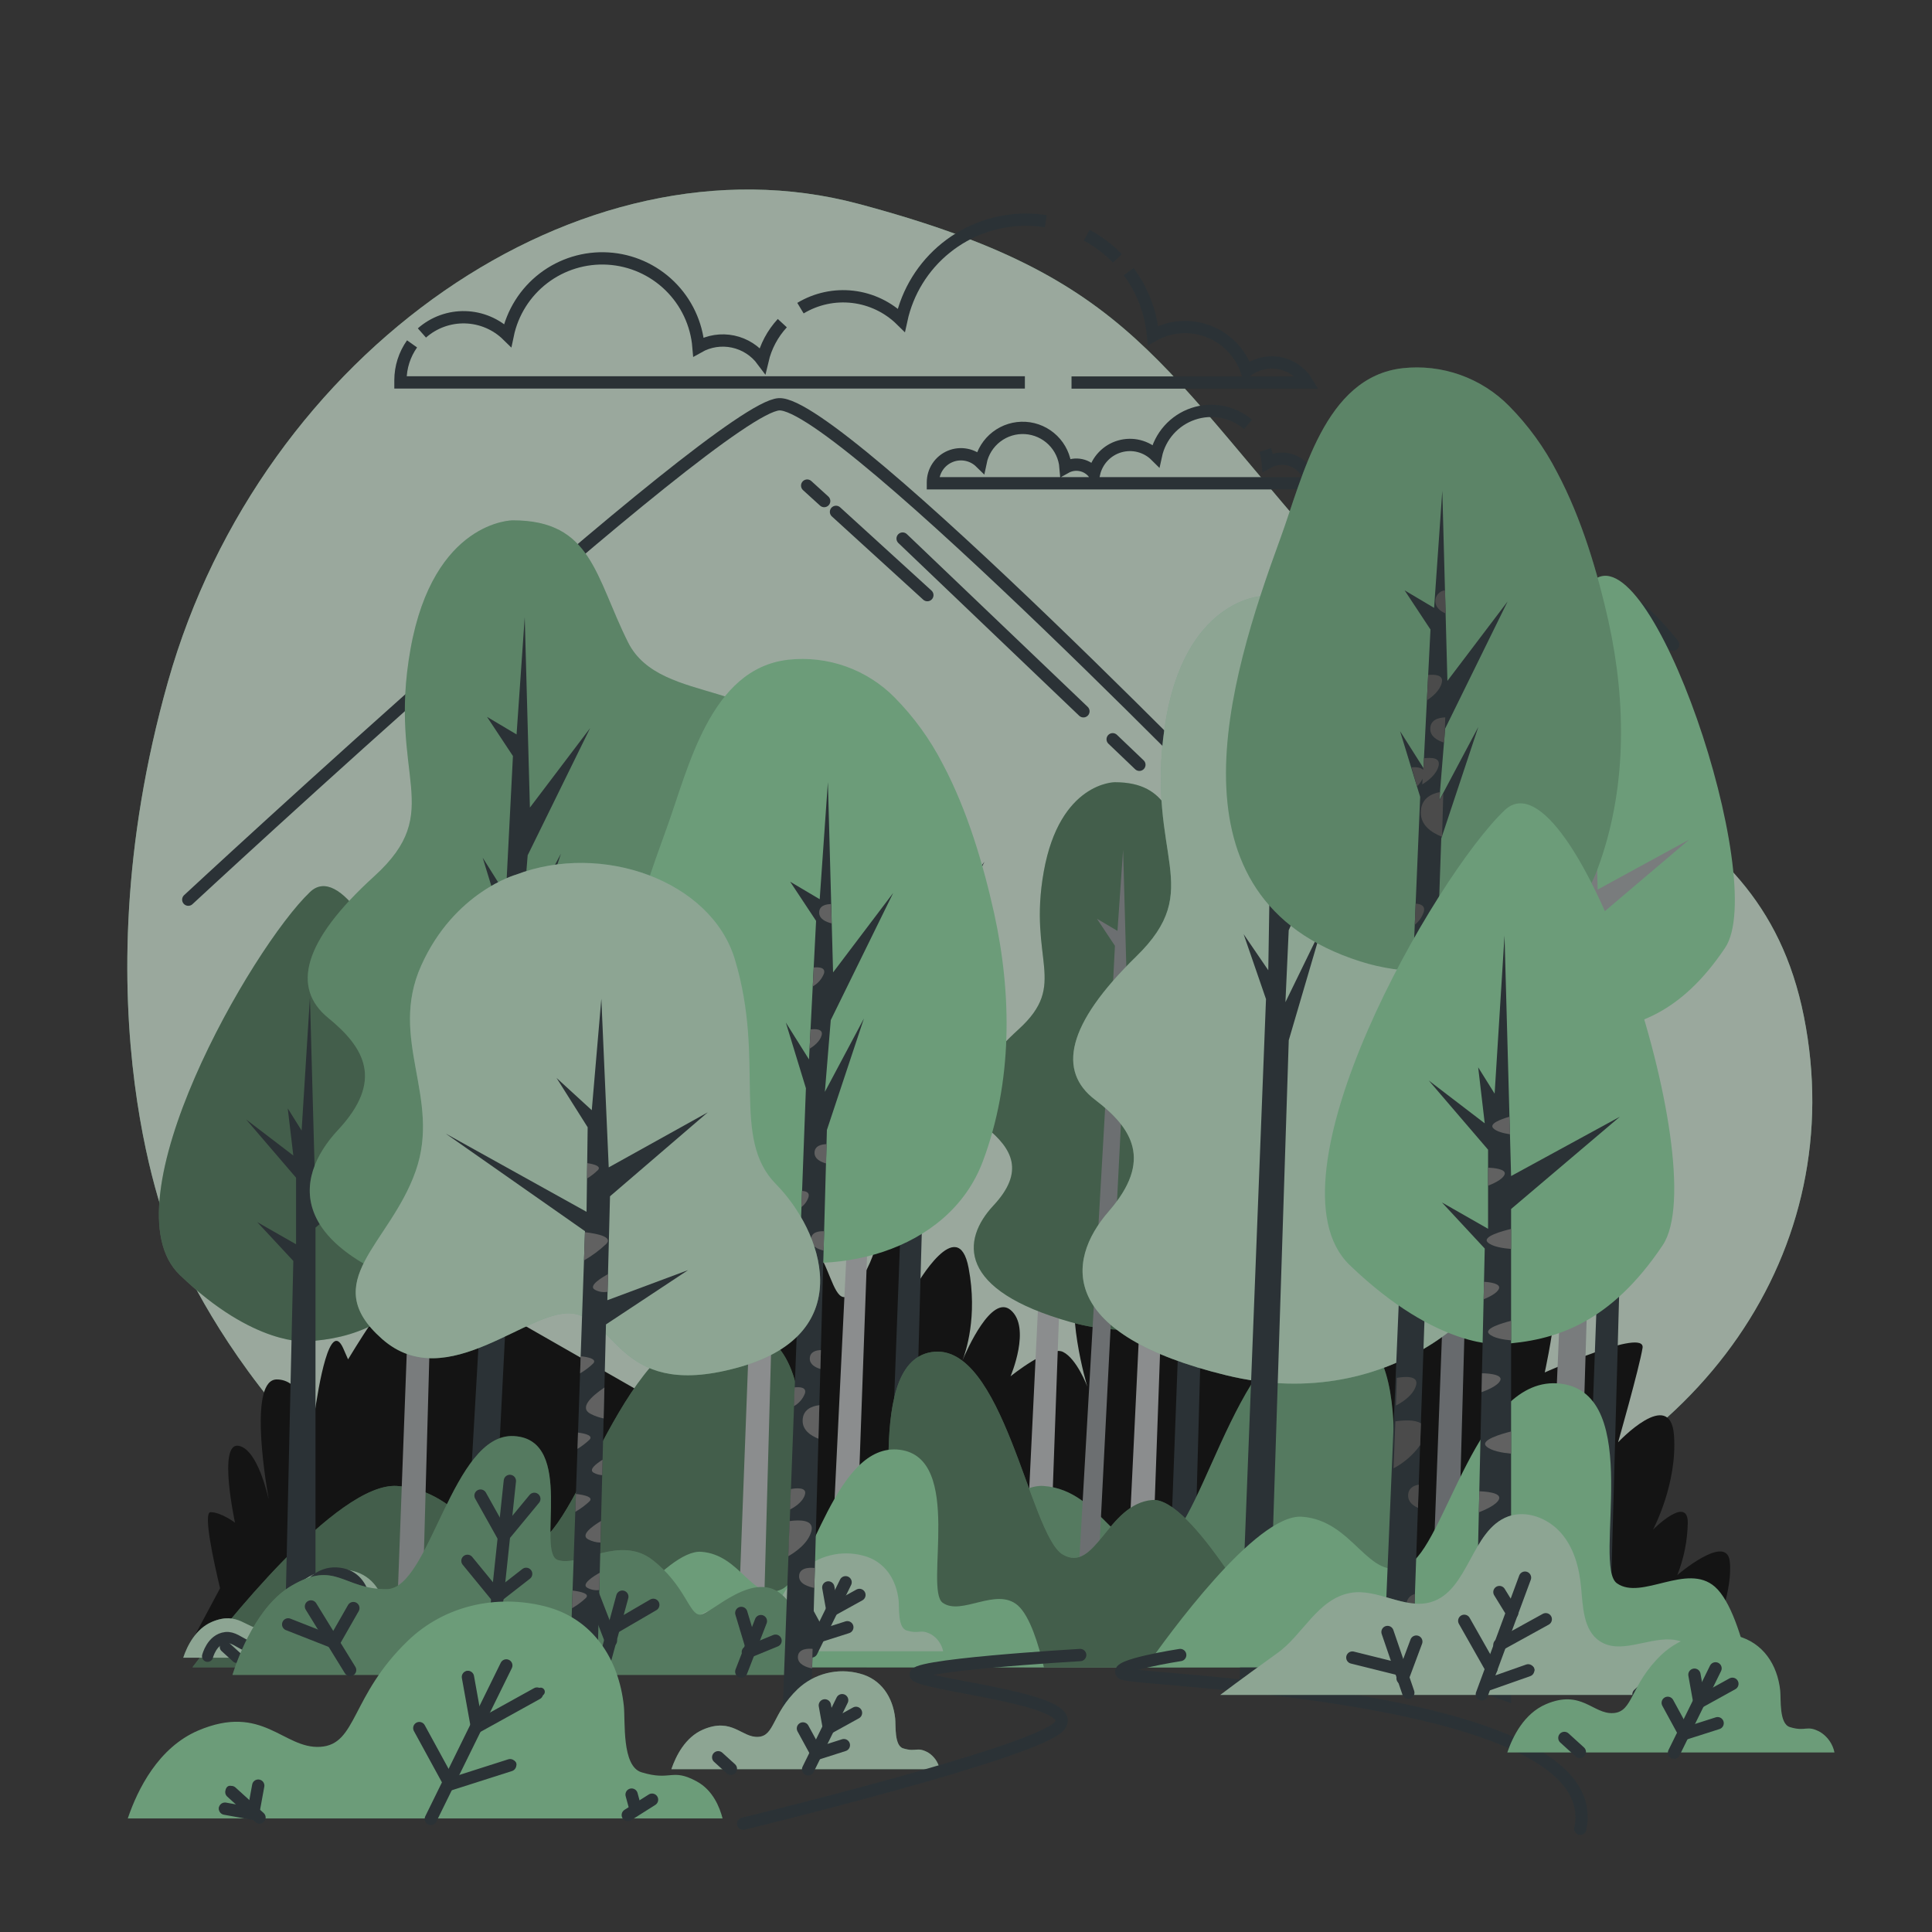 <svg width="157" height="157" viewBox="0 0 157 157" fill="none" xmlns="http://www.w3.org/2000/svg">
<rect x="0" y="0" width="157" height="157" fill="#333333" stroke="none"/>
<g style="mix-blend-mode:luminosity" opacity="0.6">
<path d="M13.945 100.571C13.945 100.571 22.338 122.711 46.014 130.988C69.689 139.265 95.783 131.12 117.094 125.082C138.405 119.044 150.331 101.441 146.594 82.629C142.858 63.818 125.139 64.251 109.505 46.915C93.871 29.579 92.338 22.589 69.768 16.567C47.198 10.544 21.261 28.496 13.653 55.387C6.045 82.278 13.945 100.571 13.945 100.571Z" fill="#92E3A9"/>
<path opacity="0.7" d="M13.945 100.571C13.945 100.571 22.338 122.711 46.014 130.988C69.689 139.265 95.783 131.12 117.094 125.082C138.405 119.044 150.331 101.441 146.594 82.629C142.858 63.818 125.139 64.251 109.505 46.915C93.871 29.579 92.338 22.589 69.768 16.567C47.198 10.544 21.261 28.496 13.653 55.387C6.045 82.278 13.945 100.571 13.945 100.571Z" fill="white"/>
<path d="M63.573 26.26C62.783 27.115 62.228 28.16 61.962 29.293C61.379 28.506 60.529 27.96 59.571 27.757C58.613 27.554 57.614 27.708 56.762 28.191C56.605 26.311 55.776 24.551 54.427 23.232C53.078 21.914 51.299 21.125 49.416 21.011C47.532 20.896 45.671 21.464 44.172 22.609C42.674 23.755 41.638 25.402 41.254 27.249C40.332 26.342 39.101 25.817 37.808 25.782C36.515 25.746 35.256 26.202 34.286 27.058" stroke="#263238" stroke-miterlimit="10"/>
<path d="M84.984 17.973C84.451 17.891 83.912 17.85 83.373 17.851C81.006 17.85 78.71 18.659 76.867 20.145C75.024 21.63 73.745 23.701 73.243 26.015C72.179 24.965 70.796 24.3 69.312 24.124C67.828 23.948 66.328 24.27 65.048 25.041" stroke="#263238" stroke-miterlimit="10"/>
<path d="M90.806 20.997C90.074 20.246 89.233 19.611 88.31 19.113" stroke="#263238" stroke-miterlimit="10"/>
<path d="M87.075 31.086H106.229C105.987 30.68 105.661 30.329 105.273 30.058C104.886 29.787 104.445 29.6 103.98 29.511C103.516 29.422 103.037 29.433 102.577 29.542C102.116 29.651 101.684 29.856 101.309 30.144C101.055 29.41 100.643 28.741 100.102 28.184C99.561 27.627 98.904 27.195 98.178 26.92C97.452 26.645 96.674 26.533 95.9 26.592C95.126 26.651 94.374 26.88 93.698 27.262C93.525 25.384 92.841 23.59 91.719 22.074" stroke="#263238" stroke-miterlimit="10"/>
<path d="M33.485 27.945C32.875 28.805 32.546 29.833 32.543 30.887C32.543 30.95 32.543 31.013 32.543 31.076H83.285" stroke="#263238" stroke-miterlimit="10"/>
<path d="M101.422 34.49C100.816 33.973 100.085 33.622 99.302 33.471C98.52 33.321 97.711 33.376 96.956 33.632C96.201 33.888 95.525 34.335 94.995 34.93C94.465 35.525 94.098 36.248 93.93 37.027C93.552 36.651 93.08 36.383 92.563 36.251C92.047 36.119 91.504 36.128 90.992 36.276C90.48 36.423 90.016 36.706 89.65 37.093C89.283 37.48 89.026 37.958 88.906 38.477C88.645 38.13 88.267 37.888 87.841 37.798C87.416 37.708 86.972 37.775 86.592 37.988C86.525 37.148 86.157 36.361 85.556 35.771C84.955 35.181 84.161 34.828 83.321 34.777C82.48 34.726 81.65 34.98 80.981 35.493C80.313 36.005 79.853 36.742 79.684 37.567C79.364 37.253 78.959 37.04 78.518 36.956C78.078 36.871 77.622 36.918 77.209 37.092C76.795 37.265 76.442 37.557 76.194 37.93C75.945 38.303 75.813 38.742 75.812 39.19C75.812 39.219 75.812 39.244 75.812 39.272H108.604C108.494 39.092 108.348 38.936 108.174 38.816C108.001 38.696 107.804 38.614 107.596 38.575C107.389 38.536 107.176 38.542 106.971 38.591C106.765 38.64 106.573 38.732 106.406 38.861C106.293 38.534 106.11 38.237 105.869 37.989C105.628 37.741 105.336 37.549 105.013 37.427C104.69 37.305 104.344 37.255 104 37.281C103.656 37.308 103.321 37.41 103.021 37.58C102.991 37.236 102.921 36.896 102.813 36.568" stroke="#263238" stroke-miterlimit="10"/>
<path d="M15.301 73.109C15.301 73.109 58.366 33.143 63.299 32.854C68.178 32.569 103.214 68.766 103.214 68.766C103.214 68.766 127.336 47.804 129.92 47.804C132.504 47.804 135.962 52.382 135.962 52.382" stroke="#263238" stroke-linecap="round" stroke-linejoin="round"/>
<path d="M92.589 62.148L90.419 60.075" stroke="#263238" stroke-linecap="round" stroke-linejoin="round"/>
<path d="M67.936 41.596L75.359 48.362" stroke="#263238" stroke-linecap="round" stroke-linejoin="round"/>
<path d="M65.594 39.461L66.975 40.717" stroke="#263238" stroke-linecap="round" stroke-linejoin="round"/>
<path d="M88.042 57.801L73.35 43.766" stroke="#263238" stroke-linecap="round" stroke-linejoin="round"/>
<path d="M140.562 126.856C140.276 124.585 136.304 127.992 136.304 127.992C136.841 126.636 137.129 125.193 137.155 123.735C137.155 121.464 134.329 124.3 134.329 124.3C134.329 124.3 136.316 120.61 136.034 116.638C135.751 112.666 131.49 117.206 131.49 117.206C131.49 117.206 133.195 111.24 133.478 109.542C133.76 107.843 125.531 111.529 125.531 111.529C125.531 111.529 126.099 108.973 126.381 106.421C126.529 105.114 125.125 105.658 123.706 106.502C123.392 105.366 122.554 105.287 121.621 105.642C121.681 105.359 121.747 105.052 121.819 104.722C122.133 103.193 119.954 104.917 118.142 106.546C117.923 104.56 117.025 102.711 115.599 101.312C114.227 99.94 112.748 101.469 111.517 103.617L109.479 104.245C109.454 103.849 109.413 103.441 109.353 103.02C108.986 100.451 106.841 103.221 105.369 105.501L103.799 105.984C103.547 104.376 102.932 102.031 101.418 100.181C98.866 97.06 92.903 105.859 92.903 105.859C92.903 105.859 89.213 99.892 87.794 103.033C86.375 106.173 88.362 112.685 88.362 112.685C88.362 112.685 87.511 110.412 86.378 109.859C85.244 109.306 82.12 111.843 82.12 111.843C82.12 111.843 83.822 107.871 82.12 106.452C80.578 105.168 78.578 109.683 78.208 110.562C78.468 109.897 79.464 107.014 78.713 103.045C77.862 98.505 74.455 104.464 74.455 104.464C74.455 104.464 75.024 98.787 71.903 97.936C68.781 97.085 73.322 97.936 70.198 103.613C67.073 109.291 68.213 99.641 63.669 100.207C59.126 100.772 60.266 117.806 60.266 117.806L42.358 107.564C42.358 107.564 41.507 105.859 38.625 105.344C35.742 104.829 37.535 109.272 37.535 109.272C37.535 109.272 33.56 105.582 31.858 105.582C31.415 105.582 30.056 107.551 28.285 110.465C28.156 110.167 28.024 109.862 27.886 109.554C26.809 107.19 25.898 112.478 25.518 115.181L25.204 115.724C24.975 114.39 24.306 112.098 22.491 112.098C20.294 112.098 21.458 119.671 21.826 121.775V121.8C21.543 120.604 20.73 117.718 19.383 117.489C17.681 117.206 19.097 123.735 19.097 123.735C19.097 123.735 17.964 122.884 17.113 122.884C16.485 122.884 17.354 126.843 17.882 129.069C16.092 132.398 14.877 134.706 14.877 134.706L26.181 128.561H85.587L82.713 132.536H139.416C139.416 132.536 140.844 129.132 140.562 126.856Z" fill="black"/>
<path d="M71.953 132.47H74.016L75.272 86.94L77.916 78.977L75.131 84.224L75.542 79.099L80.001 70.025L75.705 75.677L75.36 62.09L74.776 70.452L72.669 69.196L74.515 71.99L74.013 81.881L72.346 79.247L73.781 83.935L71.953 132.47Z" fill="#263238"/>
<path d="M79.825 135.487C79.09 132.573 77.888 128.956 76.211 127.606C73.234 125.207 68.392 128.978 65.786 127.264C63.18 125.549 68.763 108.76 59.82 107.733C50.877 106.706 47.53 123.838 43.433 125.549C39.335 127.26 37.846 121.097 32.26 120.754C27.378 120.44 17.939 132.46 15.644 135.487H79.825Z" fill="#92E3A9"/>
<path opacity="0.46" d="M79.825 135.487C79.09 132.573 77.888 128.956 76.211 127.606C73.234 125.207 68.392 128.978 65.786 127.264C63.18 125.549 68.763 108.76 59.82 107.733C50.877 106.706 47.53 123.838 43.433 125.549C39.335 127.26 37.846 121.097 32.26 120.754C27.378 120.44 17.939 132.46 15.644 135.487H79.825Z" fill="black"/>
<path d="M59.974 132.47H62.037L63.293 86.94L65.94 78.961L63.154 84.208L63.566 79.084L68.025 70.009L63.742 75.674L63.371 62.09L62.8 70.452L60.693 69.196L62.539 71.99L62.037 81.881L60.369 79.247L61.804 83.935L59.974 132.47Z" fill="#C7CACB"/>
<path d="M32.213 132.47H34.276L35.532 86.94L38.176 78.977L35.387 84.224L35.802 79.099L40.267 70.022L35.971 75.674L35.604 62.09L35.02 70.452L32.913 69.196L34.759 71.99L34.257 81.881L32.587 79.247L34.025 83.935L32.213 132.47Z" fill="#A8ADAF"/>
<path d="M91.398 132.47H93.461L94.717 97.474L97.374 91.373L94.585 95.405L94.997 91.468L99.456 84.465L95.16 88.83L94.79 78.393L94.199 84.82L92.096 83.859L93.942 86.004L93.436 93.606L91.769 91.581L93.204 95.182L91.398 132.47Z" fill="#C7CACB"/>
<path d="M67.303 132.47H69.366L70.622 97.474L73.275 91.373L70.49 95.405L70.901 91.468L75.36 84.465L71.064 88.83L70.694 78.393L70.11 84.82L68.003 83.859L69.852 86.004L69.347 93.606L67.68 91.581L69.115 95.182L67.303 132.47Z" fill="#C7CACB"/>
<path d="M83.081 132.47H85.141L86.397 97.474L89.053 91.373L86.265 95.405L86.68 91.468L91.135 84.465L86.84 88.83L86.469 78.393L85.888 84.82L83.781 83.859L85.628 86.004L85.125 93.606L83.455 91.581L84.893 95.182L83.081 132.47Z" fill="#C7CACB"/>
<path d="M128.762 132.471H130.825L132.081 86.941L134.725 78.978L131.939 84.225L132.351 79.1L136.81 70.025L132.514 75.677L132.143 62.094L131.566 70.452L129.459 69.196L131.305 71.991L130.803 81.882L129.135 79.248L130.57 83.936L128.762 132.471Z" fill="#263238"/>
<path d="M116.28 132.47H118.34L119.596 86.94L122.243 78.977L119.455 84.224L119.869 79.099L124.344 70.022L120.048 75.674L119.678 62.09L119.097 70.452L116.99 69.196L118.836 71.99L118.334 81.881L116.663 79.247L118.101 83.935L116.28 132.47Z" fill="#8A9094"/>
<path d="M94.881 132.47H96.941L98.197 86.94L100.841 78.977L98.052 84.224L98.467 79.099L102.935 70.022L98.639 75.674L98.281 62.09L97.701 70.452L95.594 69.196L97.44 71.99L96.938 81.881L95.267 79.247L96.705 83.935L94.881 132.47Z" fill="#263238"/>
<path d="M125.955 135.487C125.327 132.573 124.278 128.956 122.831 127.606C120.253 125.207 116.061 128.978 113.806 127.264C111.552 125.549 116.384 108.76 108.65 107.733C100.917 106.706 98.015 123.838 94.47 125.549C90.925 127.26 89.635 121.097 84.802 120.754C80.576 120.44 72.409 132.46 70.421 135.487H125.955Z" fill="#92E3A9"/>
<path opacity="0.25" d="M125.955 135.487C125.327 132.573 124.278 128.956 122.831 127.606C120.253 125.207 116.061 128.978 113.806 127.264C111.552 125.549 116.384 108.76 108.65 107.733C100.917 106.706 98.015 123.838 94.47 125.549C90.925 127.26 89.635 121.097 84.802 120.754C80.576 120.44 72.409 132.46 70.421 135.487H125.955Z" fill="black"/>
<path d="M90.583 63.566C90.583 63.566 86.121 63.566 84.821 70.817C83.521 78.067 86.865 79.923 82.773 83.647C78.682 87.371 78.126 89.971 80.17 91.644C82.215 93.318 83.332 95.177 80.729 97.965C78.126 100.753 77.753 104.845 87.05 107.448C96.348 110.051 103.413 103.73 103.786 99.454C104.16 95.177 100.995 92.385 100.81 88.853C100.624 85.32 107.134 81.973 106.389 77.141C105.645 72.308 98.951 74.164 97.092 70.446C95.233 66.728 95.045 63.566 90.583 63.566Z" fill="#92E3A9"/>
<path opacity="0.46" d="M90.583 63.566C90.583 63.566 86.121 63.566 84.821 70.817C83.521 78.067 86.865 79.923 82.773 83.647C78.682 87.371 78.126 89.971 80.17 91.644C82.215 93.318 83.332 95.177 80.729 97.965C78.126 100.753 77.753 104.845 87.05 107.448C96.348 110.051 103.413 103.73 103.786 99.454C104.16 95.177 100.995 92.385 100.81 88.853C100.624 85.32 107.134 81.973 106.389 77.141C105.645 72.308 98.951 74.164 97.092 70.446C95.233 66.728 95.045 63.566 90.583 63.566Z" fill="black"/>
<path d="M87.292 134.037H88.922L91.226 88.671L93.318 82.391L91.12 86.538L91.434 82.488L94.957 75.31L91.562 79.791L91.267 69.052L90.809 75.646L89.141 74.66L90.602 76.858L90.203 84.676L88.884 82.595L90.021 86.3L87.292 134.037Z" fill="#92989B"/>
<path d="M62.662 135.488C63.139 132.8 63.918 129.459 65.014 128.215C66.954 126.002 70.104 129.471 71.803 127.901C73.501 126.331 69.862 110.826 75.681 109.878C81.499 108.93 83.681 124.74 86.356 126.322C89.032 127.905 89.993 122.209 93.629 121.895C96.81 121.618 102.951 132.699 104.446 135.491L62.662 135.488Z" fill="#92E3A9"/>
<path opacity="0.46" d="M62.662 135.488C63.139 132.8 63.918 129.459 65.014 128.215C66.954 126.002 70.104 129.471 71.803 127.901C73.501 126.331 69.862 110.826 75.681 109.878C81.499 108.93 83.681 124.74 86.356 126.322C89.032 127.905 89.993 122.209 93.629 121.895C96.81 121.618 102.951 132.699 104.446 135.491L62.662 135.488Z" fill="black"/>
<path d="M84.83 135.487C84.4 133.635 83.694 131.33 82.714 130.463C80.968 128.937 78.133 131.336 76.607 130.247C75.081 129.157 78.349 118.465 73.115 117.812C67.881 117.159 65.915 128.064 63.516 129.154C61.117 130.244 60.244 126.328 56.972 126.102C54.112 125.91 48.582 133.556 47.238 135.481L84.83 135.487Z" fill="#92E3A9"/>
<path d="M24.963 109.002C24.963 109.002 20.68 109.454 14.601 103.595C8.522 97.736 20.463 76.996 25.195 72.487C29.927 67.978 39.639 96.832 36.016 102.242C32.392 107.652 28.574 108.779 24.963 109.002Z" fill="#92E3A9"/>
<path opacity="0.46" d="M24.963 109.002C24.963 109.002 20.68 109.454 14.601 103.595C8.522 97.736 20.463 76.996 25.195 72.487C29.927 67.978 39.639 96.832 36.016 102.242C32.392 107.652 28.574 108.779 24.963 109.002Z" fill="black"/>
<path d="M23.158 132.671L23.836 102.468L20.903 99.312L24.059 101.114V95.704L20.002 90.972L23.836 93.902L23.384 90.071L24.511 91.873L25.186 81.053L25.638 97.506L33.077 93.449L25.638 99.761V102.69V133.572" fill="#263238"/>
<path d="M129.154 83.784C129.154 83.784 124.871 84.234 118.792 78.374C112.713 72.515 124.657 51.775 129.367 47.266C134.077 42.757 143.811 71.611 140.188 77.021C136.564 82.431 132.759 83.558 129.154 83.784Z" fill="#92E3A9"/>
<path d="M125.701 131.38L128.027 77.247L125.098 74.091L128.253 75.894V70.483L124.193 65.751L128.027 68.681L127.575 64.85L128.702 66.653L129.381 55.832L129.83 72.289L137.268 68.229L129.83 74.54V77.473L128.181 132.282" fill="#A8ADAF"/>
<path d="M34.577 134.707C34.526 134.456 34.423 134.218 34.277 134.007C34.131 133.797 33.944 133.618 33.727 133.482C32.885 133.024 32.885 133.482 31.89 133.168C31.23 132.964 31.362 131.479 31.309 130.97C31.142 129.416 30.282 128.072 28.696 127.67C27.907 127.462 27.079 127.459 26.288 127.66C25.498 127.861 24.772 128.26 24.178 128.819C22.265 130.656 22.495 132.273 21.27 132.339C20.046 132.405 19.358 130.885 17.216 131.802C15.901 132.367 15.219 133.736 14.89 134.71L34.577 134.707Z" fill="#92E3A9"/>
<path opacity="0.5" d="M34.577 134.707C34.526 134.456 34.423 134.218 34.277 134.007C34.131 133.797 33.944 133.618 33.727 133.482C32.885 133.024 32.885 133.482 31.89 133.168C31.23 132.964 31.362 131.479 31.309 130.97C31.142 129.416 30.282 128.072 28.696 127.67C27.907 127.462 27.079 127.459 26.288 127.66C25.498 127.861 24.772 128.26 24.178 128.819C22.265 130.656 22.495 132.273 21.27 132.339C20.046 132.405 19.358 130.885 17.216 131.802C15.901 132.367 15.219 133.736 14.89 134.71L34.577 134.707Z" fill="white"/>
<path d="M16.868 134.596C16.868 134.596 17.207 133.199 18.35 133.073C19.493 132.948 20.297 134.81 21.993 133.243C23.688 131.676 24.703 127.695 27.331 127.823C29.959 127.952 29.915 131.127 29.617 132.439C29.318 133.752 31.058 133.695 31.815 133.538C32.571 133.381 33.466 134.216 33.466 134.725" stroke="#263238" stroke-width="0.904" stroke-linecap="round" stroke-linejoin="round"/>
<path d="M19.239 134.681L18.31 133.836" stroke="#263238" stroke-width="0.904" stroke-linecap="round" stroke-linejoin="round"/>
<path d="M24.912 134.725L27.412 129.645" stroke="#263238" stroke-width="0.904" stroke-linecap="round" stroke-linejoin="round"/>
<path d="M26.141 130.023L26.439 131.675L28.43 130.573" stroke="#263238" stroke-width="0.904" stroke-linecap="round" stroke-linejoin="round"/>
<path d="M24.532 131.717L25.55 133.582L27.537 132.945" stroke="#263238" stroke-width="0.904" stroke-linecap="round" stroke-linejoin="round"/>
<path d="M76.644 134.185C76.586 133.908 76.473 133.645 76.311 133.413C76.149 133.18 75.942 132.983 75.702 132.832C74.76 132.323 74.76 132.832 73.67 132.493C72.942 132.27 73.086 130.628 73.027 130.066C72.845 128.345 71.893 126.86 70.138 126.414C69.263 126.18 68.342 126.172 67.463 126.392C66.585 126.612 65.776 127.051 65.114 127.67C62.998 129.701 63.252 131.479 61.899 131.563C60.545 131.648 59.782 129.956 57.411 130.97C55.958 131.598 55.214 133.108 54.84 134.185H76.644Z" fill="#92E3A9"/>
<path opacity="0.5" d="M76.644 134.185C76.586 133.908 76.473 133.645 76.311 133.413C76.149 133.18 75.942 132.983 75.702 132.832C74.76 132.323 74.76 132.832 73.67 132.493C72.942 132.27 73.086 130.628 73.027 130.066C72.845 128.345 71.893 126.86 70.138 126.414C69.263 126.18 68.342 126.172 67.463 126.392C66.585 126.612 65.776 127.051 65.114 127.67C62.998 129.701 63.252 131.479 61.899 131.563C60.545 131.648 59.782 129.956 57.411 130.97C55.958 131.598 55.214 133.108 54.84 134.185H76.644Z" fill="white"/>
<path d="M59.675 134.153L58.645 133.217" stroke="#263238" stroke-linecap="round" stroke-linejoin="round"/>
<path d="M65.952 134.201L68.715 128.58" stroke="#263238" stroke-linecap="round" stroke-linejoin="round"/>
<path d="M67.311 129L67.638 130.827L69.839 129.609" stroke="#263238" stroke-linecap="round" stroke-linejoin="round"/>
<path d="M65.531 130.875L66.655 132.938L68.856 132.235" stroke="#263238" stroke-linecap="round" stroke-linejoin="round"/>
<path d="M41.664 42.283C41.664 42.283 35.237 42.283 33.362 52.727C31.488 63.17 36.308 65.849 30.417 71.203C24.526 76.556 23.723 80.309 26.671 82.717C29.619 85.125 31.221 87.804 27.472 91.823C23.723 95.842 23.189 101.733 36.578 105.482C49.967 109.231 60.128 100.125 60.677 93.968C61.227 87.81 56.658 83.791 56.391 78.704C56.124 73.617 65.497 68.797 64.423 61.836C63.349 54.875 53.713 57.55 51.037 52.196C48.362 46.843 48.092 42.283 41.664 42.283Z" fill="#92E3A9"/>
<path opacity="0.18" d="M41.664 42.283C41.664 42.283 35.237 42.283 33.362 52.727C31.488 63.17 36.308 65.849 30.417 71.203C24.526 76.556 23.723 80.309 26.671 82.717C29.619 85.125 31.221 87.804 27.472 91.823C23.723 95.842 23.189 101.733 36.578 105.482C49.967 109.231 60.128 100.125 60.677 93.968C61.227 87.81 56.658 83.791 56.391 78.704C56.124 73.617 65.497 68.797 64.423 61.836C63.349 54.875 53.713 57.55 51.037 52.196C48.362 46.843 48.092 42.283 41.664 42.283Z" fill="black"/>
<path d="M36.907 143.768H39.25L42.569 78.437L45.583 69.372L42.408 75.338L42.88 69.504L47.954 59.17L43.062 65.626L42.641 50.158L41.978 59.682L39.579 58.256L41.683 61.437L41.108 72.697L39.224 69.698L40.861 75.036L36.907 143.768Z" fill="#263238"/>
<path d="M102.565 48.435C102.565 48.435 96.144 48.658 94.633 59.161C93.123 69.664 98.031 72.17 92.332 77.728C86.633 83.285 85.958 87.06 88.984 89.365C92.011 91.669 93.71 94.291 90.102 98.436C86.495 102.581 86.168 108.484 99.676 111.765C113.184 115.047 123.041 105.595 123.361 99.422C123.682 93.249 118.993 89.393 118.548 84.319C118.102 79.244 127.302 74.104 125.989 67.196C124.677 60.288 115.138 63.287 112.274 58.027C109.41 52.768 108.986 48.212 102.565 48.435Z" fill="#92E3A9"/>
<g opacity="0.5">
<path d="M102.565 48.435C102.565 48.435 96.144 48.658 94.633 59.161C93.123 69.664 98.031 72.17 92.332 77.728C86.633 83.285 85.958 87.06 88.984 89.365C92.011 91.669 93.71 94.291 90.102 98.436C86.495 102.581 86.168 108.484 99.676 111.765C113.184 115.047 123.041 105.595 123.361 99.422C123.682 93.249 118.993 89.393 118.548 84.319C118.102 79.244 127.302 74.104 125.989 67.196C124.677 60.288 115.138 63.287 112.274 58.027C109.41 52.768 108.986 48.212 102.565 48.435Z" fill="white"/>
</g>
<path d="M100.681 137.576L103.026 137.494L104.728 84.535L107.422 75.36L104.458 81.439L104.725 75.593L109.435 65.089L104.772 71.708L103.811 56.263L103.478 65.802L101.032 64.464L103.246 67.57L103.064 78.846L101.061 75.913L102.879 81.188L100.681 137.576Z" fill="#263238"/>
<path d="M142.117 135.488C141.558 133.07 140.638 130.065 139.357 128.944C137.083 126.953 133.391 130.084 131.394 128.661C129.396 127.239 133.667 113.297 126.841 112.443C120.014 111.589 117.452 125.816 114.321 127.239C111.191 128.661 110.054 123.54 105.787 123.254C102.056 123.006 94.847 132.988 93.092 135.5L142.117 135.488Z" fill="#92E3A9"/>
<path d="M65.038 136.11C65.252 134.452 65.368 131.4 63.697 129.735C61.327 127.365 57.772 131.214 56.884 131.214C55.995 131.214 55.697 128.847 53.031 126.771C50.365 124.696 47.106 127.365 45.328 126.771C43.551 126.178 46.81 116.997 41.774 116.701C36.737 116.406 34.96 129.142 31.412 129.142C27.864 129.142 27.264 126.771 23.709 128.847C20.924 130.47 19.414 134.455 18.89 136.11H65.038Z" fill="#92E3A9"/>
<path opacity="0.25" d="M65.038 136.11C65.252 134.452 65.368 131.4 63.697 129.735C61.327 127.365 57.772 131.214 56.884 131.214C55.995 131.214 55.697 128.847 53.031 126.771C50.365 124.696 47.106 127.365 45.328 126.771C43.551 126.178 46.81 116.997 41.774 116.701C36.737 116.406 34.96 129.142 31.412 129.142C27.864 129.142 27.264 126.771 23.709 128.847C20.924 130.47 19.414 134.455 18.89 136.11H65.038Z" fill="black"/>
<path d="M28.451 135.71L25.27 130.545" stroke="#263238" stroke-linecap="round" stroke-linejoin="round"/>
<path d="M39.844 135.312L41.433 120.344" stroke="#263238" stroke-linecap="round" stroke-linejoin="round"/>
<path d="M48.983 135.578L50.572 129.75" stroke="#263238" stroke-linecap="round" stroke-linejoin="round"/>
<path d="M60.24 135.843L61.832 131.736" stroke="#263238" stroke-linecap="round" stroke-linejoin="round"/>
<path d="M28.715 130.678L27.126 133.46L23.418 132.003" stroke="#263238" stroke-linecap="round" stroke-linejoin="round"/>
<path d="M39.049 121.537L40.901 124.85L43.42 121.801" stroke="#263238" stroke-linecap="round" stroke-linejoin="round"/>
<path d="M37.987 126.838L40.374 129.752L42.757 127.896" stroke="#263238" stroke-linecap="round" stroke-linejoin="round"/>
<path d="M49.91 132.267L53.088 130.414" stroke="#263238" stroke-linecap="round" stroke-linejoin="round"/>
<path d="M49.647 133.328L48.055 129.221" stroke="#263238" stroke-linecap="round" stroke-linejoin="round"/>
<path d="M61.038 133.722L60.24 131.072" stroke="#263238" stroke-linecap="round" stroke-linejoin="round"/>
<path d="M60.772 134.254L63.023 133.328" stroke="#263238" stroke-linecap="round" stroke-linejoin="round"/>
<path d="M76.594 62.052C75.576 60.074 74.263 58.263 72.7 56.68C71.584 55.55 70.227 54.687 68.73 54.155C67.233 53.624 65.635 53.438 64.056 53.612C57.688 54.334 55.945 62.451 54.143 67.387C49.835 79.178 44.49 96.665 60.599 101.814C67.541 104.034 77.078 101.814 79.869 94.372C82.284 87.935 82.246 80.848 80.783 74.198C79.916 70.307 78.632 65.877 76.594 62.052Z" fill="#92E3A9"/>
<path d="M63.428 143.68H65.776L67.196 91.826L70.207 82.761L67.032 88.727L67.51 82.896L72.584 72.562L67.698 79.021L67.277 63.554L66.612 73.074L64.213 71.652L66.317 74.833L65.742 86.093L63.858 83.094L65.491 88.432L63.428 143.68Z" fill="#263238"/>
<path d="M66.665 111.247L66.709 109.715C66.335 109.715 65.805 109.844 65.805 110.409C65.805 110.877 66.254 111.122 66.665 111.247Z" fill="#808080"/>
<path d="M66.191 93.685C66.191 94.184 66.697 94.426 67.133 94.546L67.177 92.976C66.804 92.991 66.191 93.079 66.191 93.685Z" fill="#808080"/>
<path d="M65.902 100.743C65.902 101.277 66.483 101.519 66.932 101.626L66.976 100.056C66.628 100.034 65.902 100.081 65.902 100.743Z" fill="#808080"/>
<path d="M66.772 84.117C66.894 83.621 66.307 83.602 65.868 83.653L65.789 85.223C66.116 85.028 66.64 84.638 66.772 84.117Z" fill="#808080"/>
<path d="M64.838 134.672C64.838 135.256 65.532 135.492 65.99 135.583L66.034 133.991C65.783 133.963 64.838 133.919 64.838 134.672Z" fill="#808080"/>
<path d="M66.125 78.62L66.047 80.158C66.472 79.924 66.798 79.545 66.967 79.091C67.083 78.62 66.568 78.579 66.125 78.62Z" fill="#808080"/>
<path d="M66.567 74.161C66.567 74.685 67.133 74.927 67.579 75.037L67.534 73.467C67.173 73.476 66.567 73.561 66.567 74.161Z" fill="#808080"/>
<path d="M65.939 124.416C66.175 123.474 64.954 123.499 64.165 123.609L64.059 126.463C64.624 126.14 65.688 125.414 65.939 124.416Z" fill="#808080"/>
<path d="M66.191 127.42C66.191 127.42 64.935 127.229 64.935 128.098C64.935 128.726 65.72 128.946 66.172 129.04L66.213 127.552L66.191 127.42Z" fill="#808080"/>
<path d="M65.224 115.46C65.224 116.211 65.852 116.657 66.508 116.914L66.583 114.186C65.94 114.267 65.224 114.559 65.224 115.46Z" fill="#808080"/>
<path d="M64.571 112.742L64.515 114.271C64.933 114.038 65.254 113.663 65.419 113.213C65.538 112.726 64.998 112.701 64.571 112.742Z" fill="#808080"/>
<path d="M65.167 96.781L65.117 98.094C65.397 97.886 65.603 97.594 65.707 97.262C65.799 96.897 65.503 96.794 65.167 96.781Z" fill="#808080"/>
<path d="M65.418 121.43C65.569 120.83 64.671 120.927 64.263 121.003L64.2 122.667C64.389 122.573 65.246 122.117 65.418 121.43Z" fill="#808080"/>
<path d="M126.523 38.361C125.506 36.383 124.193 34.571 122.629 32.989C121.513 31.858 120.155 30.995 118.657 30.463C117.159 29.932 115.561 29.747 113.982 29.921C107.617 30.64 105.871 38.76 104.069 43.693C99.751 55.487 94.407 72.973 110.528 78.123C117.473 80.343 127.009 78.123 129.798 70.681C132.212 64.241 132.175 57.157 130.715 50.507C129.845 46.616 128.561 42.186 126.523 38.361Z" fill="#92E3A9"/>
<path opacity="0.18" d="M126.523 38.361C125.506 36.383 124.193 34.571 122.629 32.989C121.513 31.858 120.155 30.995 118.657 30.463C117.159 29.932 115.561 29.747 113.982 29.921C107.617 30.64 105.871 38.76 104.069 43.693C99.751 55.487 94.407 72.973 110.528 78.123C117.473 80.343 127.009 78.123 129.798 70.681C132.212 64.241 132.175 57.157 130.715 50.507C129.845 46.616 128.561 42.186 126.523 38.361Z" fill="black"/>
<path d="M112.452 134.706H114.801L117.121 68.138L120.133 59.073L116.961 65.039L117.435 59.211L122.513 48.877L117.621 55.33L117.206 39.878L116.54 49.398L114.145 47.976L116.245 51.157L115.674 62.417L113.774 59.418L115.407 64.756L112.452 134.706Z" fill="#263238"/>
<path d="M115.706 74.081C115.825 73.614 115.467 73.453 115.04 73.435L114.968 75.152C115.316 74.878 115.573 74.505 115.706 74.081Z" fill="#5C5C5C"/>
<path d="M113.938 100.841L113.859 102.904C114.302 102.621 114.918 102.122 115.081 101.475C115.244 100.828 114.519 100.793 113.938 100.841Z" fill="#5C5C5C"/>
<path d="M116.058 54.849L115.954 56.909C116.397 56.623 117.003 56.13 117.163 55.486C117.323 54.843 116.635 54.799 116.058 54.849Z" fill="#5C5C5C"/>
<path d="M115.47 79.979C115.502 79.876 115.502 79.767 115.47 79.665C115.918 79.235 116.243 78.693 116.412 78.095C116.65 77.153 115.784 76.924 114.898 76.936L114.726 81.049C115.076 80.775 115.335 80.402 115.47 79.979Z" fill="#5C5C5C"/>
<path d="M117.48 49.854L117.427 47.97C117.209 47.992 117.008 48.096 116.863 48.259C116.718 48.422 116.639 48.634 116.642 48.852C116.642 49.351 117.034 49.662 117.48 49.854Z" fill="#5C5C5C"/>
<path d="M115.153 63.905C115.337 63.723 115.489 63.51 115.602 63.277L115.577 63.742C116.02 63.472 116.729 62.947 116.902 62.247C117.075 61.547 116.302 61.553 115.712 61.619L115.674 62.388L115.649 62.347V62.564C115.473 62.357 115.071 62.329 114.707 62.354L115.153 63.905Z" fill="#5C5C5C"/>
<path d="M116.227 59.23C116.227 59.858 116.804 60.172 117.351 60.347L117.404 59.682L117.445 58.297C116.942 58.313 116.227 58.466 116.227 59.23Z" fill="#5C5C5C"/>
<path d="M113.438 114.217C113.693 114.091 114.848 113.476 115.081 112.55C115.282 111.739 114.073 111.871 113.511 111.972L113.438 114.217Z" fill="#5C5C5C"/>
<path d="M115.602 97.698C115.606 97.861 115.651 98.02 115.733 98.161C115.814 98.302 115.93 98.421 116.069 98.505L116.126 96.897C115.965 96.958 115.828 97.069 115.733 97.213C115.639 97.356 115.593 97.526 115.602 97.698Z" fill="#5C5C5C"/>
<path d="M116.645 82.149C116.277 82.114 115.056 82.074 115.056 83.072C115.056 83.597 115.47 83.91 115.932 84.099C115.794 84.257 115.723 84.461 115.731 84.67C115.731 85.16 116.095 85.468 116.522 85.659L116.645 82.149Z" fill="#5C5C5C"/>
<path d="M116.123 75.159C116.137 75.373 116.214 75.579 116.344 75.75C116.474 75.921 116.652 76.049 116.855 76.12L116.921 74.273C116.701 74.294 116.497 74.396 116.349 74.56C116.201 74.725 116.121 74.938 116.123 75.159Z" fill="#5C5C5C"/>
<path d="M116.975 65.045L117.028 64.36C116.237 64.514 115.458 64.941 115.458 66.037C115.458 67.051 116.29 67.648 117.188 68L117.285 64.483L116.975 65.045Z" fill="#5C5C5C"/>
<path d="M114.82 104.505C114.832 104.833 114.929 105.151 115.101 105.43C115.273 105.709 115.515 105.938 115.803 106.094L115.913 102.954C115.584 103.053 115.297 103.26 115.099 103.541C114.901 103.822 114.803 104.162 114.82 104.505Z" fill="#5C5C5C"/>
<path d="M115.407 117.436L115.47 115.665C114.977 115.351 114.067 115.408 113.392 115.502L113.247 119.32C114.102 118.866 114.841 118.221 115.407 117.436Z" fill="#5C5C5C"/>
<path d="M114.981 129.541C114.784 129.58 114.607 129.687 114.482 129.844C114.357 130.001 114.293 130.198 114.299 130.398C114.309 130.593 114.373 130.781 114.484 130.94C114.595 131.1 114.748 131.226 114.927 131.303L114.981 129.541Z" fill="#5C5C5C"/>
<path d="M114.428 121.54C114.428 122.033 114.798 122.341 115.228 122.532L115.294 120.648C114.864 120.718 114.428 120.944 114.428 121.54Z" fill="#5C5C5C"/>
<path d="M41.953 71.071C41.953 71.071 36.914 72.468 34.226 78.469C31.538 84.469 35.874 89.185 33.78 95.161C31.686 101.136 25.748 104.144 31.054 108.813C36.361 113.483 43.096 106.132 46.657 106.76C50.218 107.388 50.497 113.847 60.181 111.068C69.865 108.289 66.775 99.993 63.063 96.231C59.352 92.47 62.234 86.265 59.713 77.941C57.776 71.554 48.899 68.411 41.953 71.071Z" fill="#92E3A9"/>
<path opacity="0.5" d="M41.953 71.071C41.953 71.071 36.914 72.468 34.226 78.469C31.538 84.469 35.874 89.185 33.78 95.161C31.686 101.136 25.748 104.144 31.054 108.813C36.361 113.483 43.096 106.132 46.657 106.76C50.218 107.388 50.497 113.847 60.181 111.068C69.865 108.289 66.775 99.993 63.063 96.231C59.352 92.47 62.234 86.265 59.713 77.941C57.776 71.554 48.899 68.411 41.953 71.071Z" fill="white"/>
<path d="M45.894 147.589L47.539 100.049L36.207 92.111L47.665 98.476L47.756 91.606L45.228 87.599L48.089 90.218L48.867 81.162L49.467 94.865L57.512 90.394L49.571 97.214L49.354 105.66L55.914 103.214L49.244 107.626L48.243 147.485L45.894 147.589Z" fill="#263238"/>
<path d="M48.356 104.816C48.669 104.985 49.031 105.04 49.38 104.973L49.417 103.538C48.984 103.767 47.728 104.502 48.356 104.816Z" fill="#808080"/>
<path d="M46.528 129.254L46.487 130.435V130.689C46.891 130.456 47.267 130.178 47.608 129.86C47.954 129.505 47.2 129.336 46.528 129.254Z" fill="#808080"/>
<path d="M46.971 116.415L46.927 117.74C47.276 117.529 47.601 117.282 47.897 117.002C48.227 116.673 47.599 116.494 46.971 116.415Z" fill="#808080"/>
<path d="M46.751 122.855C47.165 122.62 47.55 122.336 47.897 122.011C48.258 121.649 47.476 121.48 46.801 121.401L46.779 122.007L46.751 122.855Z" fill="#808080"/>
<path d="M47.709 95.142V95.77C48.02 95.577 48.311 95.352 48.576 95.098C48.89 94.784 48.328 94.612 47.725 94.52L47.709 95.142Z" fill="#808080"/>
<path d="M47.458 102.426C48.108 102.054 48.711 101.607 49.257 101.095C49.829 100.526 48.607 100.256 47.536 100.131L47.458 102.426Z" fill="#808080"/>
<path d="M48.271 119.693C48.477 119.8 48.704 119.862 48.936 119.875L48.968 118.619C48.45 118.946 47.778 119.448 48.271 119.693Z" fill="#808080"/>
<path d="M48.013 114.905C48.342 115.072 48.691 115.194 49.053 115.266L49.116 112.754C48.042 113.479 47.031 114.415 48.013 114.905Z" fill="#808080"/>
<path d="M47.812 125.101C48.117 125.261 48.454 125.348 48.798 125.355L48.842 123.597C48.126 124.03 47.118 124.752 47.812 125.101Z" fill="#808080"/>
<path d="M48.702 129.211L48.736 127.805C48.259 128.068 47.166 128.747 47.747 129.039C48.039 129.196 48.373 129.256 48.702 129.211Z" fill="#808080"/>
<path d="M47.188 110.214L47.141 111.602C47.522 111.379 47.876 111.114 48.196 110.81C48.541 110.453 47.841 110.28 47.188 110.214Z" fill="#808080"/>
<path d="M76.362 143.768C76.305 143.49 76.192 143.227 76.03 142.994C75.868 142.762 75.66 142.564 75.42 142.415C74.478 141.906 74.478 142.415 73.388 142.075C72.66 141.852 72.804 140.191 72.745 139.645C72.562 137.927 71.611 136.442 69.856 135.996C68.981 135.76 68.06 135.751 67.18 135.971C66.301 136.191 65.493 136.632 64.832 137.252C62.715 139.284 62.97 141.061 61.616 141.143C60.263 141.224 59.5 139.535 57.129 140.552C55.675 141.18 54.931 142.691 54.558 143.768H76.362Z" fill="#92E3A9"/>
<path opacity="0.5" d="M76.362 143.768C76.305 143.49 76.192 143.227 76.03 142.994C75.868 142.762 75.66 142.564 75.42 142.415C74.478 141.906 74.478 142.415 73.388 142.075C72.66 141.852 72.804 140.191 72.745 139.645C72.562 137.927 71.611 136.442 69.856 135.996C68.981 135.76 68.06 135.751 67.18 135.971C66.301 136.191 65.493 136.632 64.832 137.252C62.715 139.284 62.97 141.061 61.616 141.143C60.263 141.224 59.5 139.535 57.129 140.552C55.675 141.18 54.931 142.691 54.558 143.768H76.362Z" fill="white"/>
<path d="M59.393 143.737L58.363 142.801" stroke="#263238" stroke-linecap="round" stroke-linejoin="round"/>
<path d="M65.67 143.783L68.436 138.162" stroke="#263238" stroke-linecap="round" stroke-linejoin="round"/>
<path d="M67.029 138.584L67.356 140.411L69.56 139.193" stroke="#263238" stroke-linecap="round" stroke-linejoin="round"/>
<path d="M65.249 140.459L66.373 142.519L68.574 141.815" stroke="#263238" stroke-linecap="round" stroke-linejoin="round"/>
<path d="M58.718 147.771C58.482 146.848 57.926 145.476 56.63 144.769C54.564 143.642 54.564 144.769 52.124 144.019C50.507 143.519 50.827 139.877 50.695 138.63C50.29 134.815 48.183 131.518 44.283 130.535C40.339 129.537 36.119 130.473 33.161 133.318C28.47 137.823 29.032 141.764 26.027 141.953C23.022 142.141 21.352 138.385 16.086 140.637C12.874 142.022 11.194 145.381 10.384 147.771H58.718Z" fill="#92E3A9"/>
<path d="M21.088 147.702L18.802 145.627" stroke="#263238" stroke-linecap="round" stroke-linejoin="round"/>
<path d="M35.011 147.81L41.143 135.338" stroke="#263238" stroke-linecap="round" stroke-linejoin="round"/>
<path d="M51.016 147.495L52.987 146.248" stroke="#263238" stroke-linecap="round" stroke-linejoin="round"/>
<path d="M38.025 136.273L38.754 140.327L43.637 137.624" stroke="#263238" stroke-linecap="round" stroke-linejoin="round"/>
<path d="M34.075 140.43L36.572 145.002L41.454 143.444" stroke="#263238" stroke-linecap="round" stroke-linejoin="round"/>
<path d="M20.985 145.105L20.567 147.391L18.281 146.977" stroke="#263238" stroke-linecap="round" stroke-linejoin="round"/>
<path d="M51.637 146.977L51.326 145.834" stroke="#263238" stroke-linecap="round" stroke-linejoin="round"/>
<path d="M38.01 136.465C38.195 136.465 38.346 136.315 38.346 136.129C38.346 135.943 38.195 135.793 38.01 135.793C37.824 135.793 37.674 135.943 37.674 136.129C37.674 136.315 37.824 136.465 38.01 136.465Z" fill="#263238"/>
<path d="M41.476 135.334C41.48 135.401 41.465 135.467 41.431 135.525C41.397 135.583 41.346 135.63 41.286 135.659C41.225 135.688 41.158 135.698 41.091 135.688C41.025 135.678 40.963 135.649 40.913 135.603C40.864 135.558 40.829 135.499 40.814 135.433C40.798 135.368 40.803 135.3 40.826 135.237C40.85 135.174 40.892 135.12 40.947 135.081C41.002 135.043 41.067 135.021 41.134 135.02C41.22 135.017 41.305 135.048 41.369 135.107C41.433 135.166 41.471 135.247 41.476 135.334Z" fill="#263238"/>
<path d="M43.938 137.815C44.123 137.815 44.273 137.664 44.273 137.479C44.273 137.293 44.123 137.143 43.938 137.143C43.752 137.143 43.602 137.293 43.602 137.479C43.602 137.664 43.752 137.815 43.938 137.815Z" fill="#263238"/>
<path d="M41.972 143.386C41.972 143.452 41.953 143.518 41.916 143.573C41.88 143.629 41.827 143.673 41.766 143.699C41.704 143.724 41.636 143.731 41.571 143.718C41.505 143.706 41.445 143.673 41.398 143.626C41.351 143.579 41.319 143.519 41.306 143.453C41.293 143.388 41.3 143.32 41.326 143.259C41.352 143.197 41.395 143.145 41.451 143.108C41.507 143.071 41.572 143.052 41.639 143.053C41.727 143.054 41.811 143.089 41.873 143.151C41.936 143.213 41.971 143.298 41.972 143.386Z" fill="#263238"/>
<path d="M34.044 140.707C34.23 140.707 34.38 140.557 34.38 140.371C34.38 140.186 34.23 140.035 34.044 140.035C33.858 140.035 33.708 140.186 33.708 140.371C33.708 140.557 33.858 140.707 34.044 140.707Z" fill="#263238"/>
<path d="M51.326 146.17C51.512 146.17 51.662 146.02 51.662 145.834C51.662 145.648 51.512 145.498 51.326 145.498C51.141 145.498 50.99 145.648 50.99 145.834C50.99 146.02 51.141 146.17 51.326 146.17Z" fill="#263238"/>
<path d="M53.308 146.177C53.308 146.243 53.289 146.308 53.253 146.364C53.216 146.42 53.164 146.463 53.102 146.489C53.041 146.515 52.974 146.522 52.908 146.51C52.843 146.497 52.783 146.465 52.735 146.418C52.688 146.372 52.656 146.312 52.642 146.246C52.629 146.181 52.636 146.113 52.661 146.052C52.686 145.99 52.729 145.938 52.785 145.901C52.84 145.864 52.905 145.844 52.972 145.844C53.06 145.844 53.145 145.879 53.208 145.941C53.271 146.003 53.307 146.088 53.308 146.177Z" fill="#263238"/>
<path d="M20.984 145.441C21.17 145.441 21.32 145.291 21.32 145.106C21.32 144.92 21.17 144.77 20.984 144.77C20.799 144.77 20.648 144.92 20.648 145.106C20.648 145.291 20.799 145.441 20.984 145.441Z" fill="#263238"/>
<path d="M19.028 145.451C19.028 145.518 19.009 145.583 18.972 145.638C18.935 145.693 18.882 145.736 18.821 145.762C18.76 145.787 18.692 145.794 18.627 145.781C18.562 145.768 18.502 145.736 18.455 145.689C18.408 145.642 18.376 145.582 18.363 145.517C18.35 145.452 18.357 145.384 18.382 145.323C18.407 145.261 18.451 145.209 18.506 145.172C18.561 145.135 18.626 145.115 18.692 145.115C18.782 145.115 18.867 145.151 18.93 145.214C18.993 145.277 19.028 145.362 19.028 145.451Z" fill="#263238"/>
<path d="M18.133 147.295C18.318 147.295 18.469 147.145 18.469 146.959C18.469 146.773 18.318 146.623 18.133 146.623C17.947 146.623 17.797 146.773 17.797 146.959C17.797 147.145 17.947 147.295 18.133 147.295Z" fill="#263238"/>
<path d="M87.778 134.492C87.778 134.492 73.02 135.349 74.515 136.203C76.01 137.058 87.992 138.128 86.067 140.285C84.142 142.443 60.395 148.198 60.395 148.198" stroke="#263238" stroke-linecap="round" stroke-linejoin="round"/>
<path d="M95.907 134.492C95.907 134.492 90.344 135.349 91.198 135.99C92.052 136.631 130.762 137.488 128.419 148.613" stroke="#263238" stroke-linecap="round" stroke-linejoin="round"/>
<path d="M121.995 109.225C121.995 109.225 116.905 109.761 109.677 102.8C102.448 95.839 116.638 71.202 122.262 65.849C127.885 60.495 139.416 94.765 135.114 101.192C130.812 107.62 126.278 108.958 121.995 109.225Z" fill="#92E3A9"/>
<path d="M119.851 137.34L120.654 101.46L117.175 97.714L120.924 99.855V93.427L116.104 87.804L120.654 91.286L120.121 86.733L121.458 88.874L122.262 76.022L122.796 95.569L131.635 90.749L122.796 98.247V101.73V138.411" fill="#263238"/>
<path d="M121.813 121.832C122.039 121.266 120.598 121.204 120.214 121.182L120.177 122.896C120.679 122.695 121.624 122.293 121.813 121.832Z" fill="#808080"/>
<path d="M122.796 107.334C122.064 107.516 120.567 107.962 121.003 108.389C121.348 108.731 122.184 108.869 122.796 108.923V107.334Z" fill="#808080"/>
<path d="M121.919 112.167C122.149 111.596 120.431 111.596 120.431 111.596V111.624L120.396 113.131C120.802 112.987 121.74 112.613 121.919 112.167Z" fill="#808080"/>
<path d="M121.807 104.728C121.976 104.301 121.069 104.191 120.595 104.163L120.563 105.586C121.019 105.4 121.662 105.086 121.807 104.728Z" fill="#808080"/>
<path d="M120.12 129.639L120.007 130.433L119.985 131.419C120.378 131.287 121.596 130.835 121.813 130.289C122.073 129.639 120.12 129.639 120.12 129.639Z" fill="#808080"/>
<path d="M120.771 117.521C121.16 117.91 122.099 118.064 122.796 118.13V116.324C121.957 116.535 120.278 117.028 120.771 117.521Z" fill="#808080"/>
<path d="M120.89 100.95C121.254 101.315 122.178 101.447 122.796 101.494V99.867C122.121 100.027 120.429 100.479 120.89 100.95Z" fill="#808080"/>
<path d="M122.664 90.746C121.913 90.966 120.993 91.318 121.348 91.688C121.615 91.955 122.177 92.096 122.705 92.175L122.664 90.746Z" fill="#808080"/>
<path d="M122.796 124.793C121.958 125.003 120.284 125.496 120.771 125.989C121.16 126.379 122.099 126.536 122.796 126.598V124.793Z" fill="#808080"/>
<path d="M120.925 94.888V96.354C121.38 96.178 122.109 95.842 122.262 95.456C122.46 94.988 121.333 94.903 120.925 94.888Z" fill="#808080"/>
<path d="M139.416 137.733C139.648 135.613 137.924 133.337 135.742 133.227C133.782 133.133 131.628 134.448 129.996 133.362C128.661 132.473 128.633 130.577 128.482 128.966C128.331 127.355 127.892 125.76 126.849 124.57C125.807 123.38 124.055 122.686 122.56 123.232C119.549 124.341 119.363 129.28 116.28 130.191C114.151 130.819 111.931 129.051 109.746 129.443C107.07 129.921 105.861 132.882 103.808 134.329C103.594 134.48 102.703 135.127 101.679 135.874C100.822 136.502 99.874 137.196 99.167 137.733H139.416Z" fill="#92E3A9"/>
<path opacity="0.5" d="M139.416 137.733C139.648 135.613 137.924 133.337 135.742 133.227C133.782 133.133 131.628 134.448 129.996 133.362C128.661 132.473 128.633 130.577 128.482 128.966C128.331 127.355 127.892 125.76 126.849 124.57C125.807 123.38 124.055 122.686 122.56 123.232C119.549 124.341 119.363 129.28 116.28 130.191C114.151 130.819 111.931 129.051 109.746 129.443C107.07 129.921 105.861 132.882 103.808 134.329C103.594 134.48 102.703 135.127 101.679 135.874C100.822 136.502 99.874 137.196 99.167 137.733H139.416Z" fill="white"/>
<path d="M114.443 137.557L112.754 132.621" stroke="#263238" stroke-linecap="round" stroke-linejoin="round"/>
<path d="M120.419 137.688L123.926 128.205" stroke="#263238" stroke-linecap="round" stroke-linejoin="round"/>
<path d="M133.148 137.688L135.227 135.738" stroke="#263238" stroke-linecap="round" stroke-linejoin="round"/>
<path d="M113.979 136.388L115.093 133.402" stroke="#263238" stroke-linecap="round" stroke-linejoin="round"/>
<path d="M113.762 135.66L109.896 134.699" stroke="#263238" stroke-linecap="round" stroke-linejoin="round"/>
<path d="M122.887 131.064L121.848 129.375" stroke="#263238" stroke-linecap="round" stroke-linejoin="round"/>
<path d="M121.848 133.66L125.613 131.584" stroke="#263238" stroke-linecap="round" stroke-linejoin="round"/>
<path d="M120.724 136.957L124.184 135.738" stroke="#263238" stroke-linecap="round" stroke-linejoin="round"/>
<path d="M121.198 135.61L118.99 131.713" stroke="#263238" stroke-linecap="round" stroke-linejoin="round"/>
<path d="M124.259 128.205C124.259 128.272 124.239 128.337 124.202 128.392C124.165 128.447 124.112 128.49 124.051 128.516C123.989 128.541 123.921 128.548 123.856 128.534C123.791 128.521 123.731 128.489 123.684 128.442C123.637 128.394 123.606 128.334 123.593 128.269C123.58 128.203 123.587 128.136 123.613 128.074C123.639 128.013 123.683 127.961 123.739 127.924C123.794 127.888 123.859 127.869 123.926 127.869C123.97 127.869 124.014 127.878 124.054 127.895C124.095 127.912 124.132 127.937 124.163 127.968C124.193 127.999 124.218 128.036 124.234 128.077C124.251 128.118 124.259 128.161 124.259 128.205Z" fill="#263238"/>
<path d="M122.146 129.346C122.146 129.412 122.126 129.477 122.089 129.532C122.052 129.588 122 129.631 121.938 129.656C121.877 129.682 121.809 129.688 121.744 129.675C121.679 129.662 121.619 129.63 121.572 129.583C121.525 129.536 121.493 129.476 121.48 129.411C121.467 129.346 121.474 129.279 121.499 129.217C121.525 129.156 121.568 129.103 121.623 129.066C121.678 129.029 121.743 129.01 121.81 129.01C121.854 129.009 121.898 129.018 121.939 129.035C121.98 129.051 122.017 129.076 122.048 129.107C122.079 129.139 122.104 129.176 122.121 129.217C122.138 129.258 122.146 129.302 122.146 129.346Z" fill="#263238"/>
<path d="M125.612 131.92C125.798 131.92 125.948 131.77 125.948 131.584C125.948 131.398 125.798 131.248 125.612 131.248C125.427 131.248 125.276 131.398 125.276 131.584C125.276 131.77 125.427 131.92 125.612 131.92Z" fill="#263238"/>
<path d="M118.99 132.049C119.176 132.049 119.326 131.898 119.326 131.713C119.326 131.527 119.176 131.377 118.99 131.377C118.805 131.377 118.654 131.527 118.654 131.713C118.654 131.898 118.805 132.049 118.99 132.049Z" fill="#263238"/>
<path d="M124.359 136.025C124.545 136.025 124.695 135.875 124.695 135.689C124.695 135.504 124.545 135.354 124.359 135.354C124.174 135.354 124.023 135.504 124.023 135.689C124.023 135.875 124.174 136.025 124.359 136.025Z" fill="#263238"/>
<path d="M135.095 136.156C135.28 136.156 135.431 136.006 135.431 135.82C135.431 135.635 135.28 135.484 135.095 135.484C134.909 135.484 134.759 135.635 134.759 135.82C134.759 136.006 134.909 136.156 135.095 136.156Z" fill="#263238"/>
<path d="M113.09 132.62C113.091 132.687 113.071 132.752 113.035 132.807C112.998 132.863 112.946 132.907 112.885 132.933C112.823 132.958 112.756 132.966 112.69 132.953C112.625 132.94 112.565 132.909 112.517 132.862C112.47 132.815 112.438 132.755 112.425 132.69C112.411 132.625 112.418 132.557 112.443 132.495C112.469 132.434 112.512 132.381 112.567 132.344C112.622 132.307 112.687 132.287 112.754 132.287C112.842 132.287 112.927 132.322 112.99 132.384C113.053 132.447 113.089 132.531 113.09 132.62Z" fill="#263238"/>
<path d="M115.033 133.748C115.219 133.748 115.369 133.598 115.369 133.412C115.369 133.227 115.219 133.076 115.033 133.076C114.848 133.076 114.697 133.227 114.697 133.412C114.697 133.598 114.848 133.748 115.033 133.748Z" fill="#263238"/>
<path d="M109.897 135.035C110.082 135.035 110.233 134.885 110.233 134.699C110.233 134.514 110.082 134.363 109.897 134.363C109.711 134.363 109.561 134.514 109.561 134.699C109.561 134.885 109.711 135.035 109.897 135.035Z" fill="#263238"/>
<path d="M149.075 142.411C149.006 142.072 148.869 141.751 148.672 141.467C148.475 141.183 148.222 140.942 147.929 140.759C146.792 140.131 146.792 140.759 145.451 140.348C144.562 140.075 144.738 138.072 144.666 137.384C144.443 135.289 143.281 133.478 141.14 132.934C140.074 132.647 138.952 132.637 137.881 132.904C136.81 133.172 135.825 133.709 135.02 134.464C132.439 136.941 132.75 139.108 131.098 139.211C129.447 139.315 128.517 137.252 125.628 138.489C123.854 139.249 122.937 141.095 122.488 142.411H149.075Z" fill="#92E3A9"/>
<path d="M128.382 142.373L127.126 141.23" stroke="#263238" stroke-linecap="round" stroke-linejoin="round"/>
<path d="M136.037 142.431L139.409 135.576" stroke="#263238" stroke-linecap="round" stroke-linejoin="round"/>
<path d="M137.695 136.09L138.094 138.316L140.779 136.831" stroke="#263238" stroke-linecap="round" stroke-linejoin="round"/>
<path d="M135.525 138.377L136.894 140.889L139.579 140.032" stroke="#263238" stroke-linecap="round" stroke-linejoin="round"/>
</g>
</svg>
